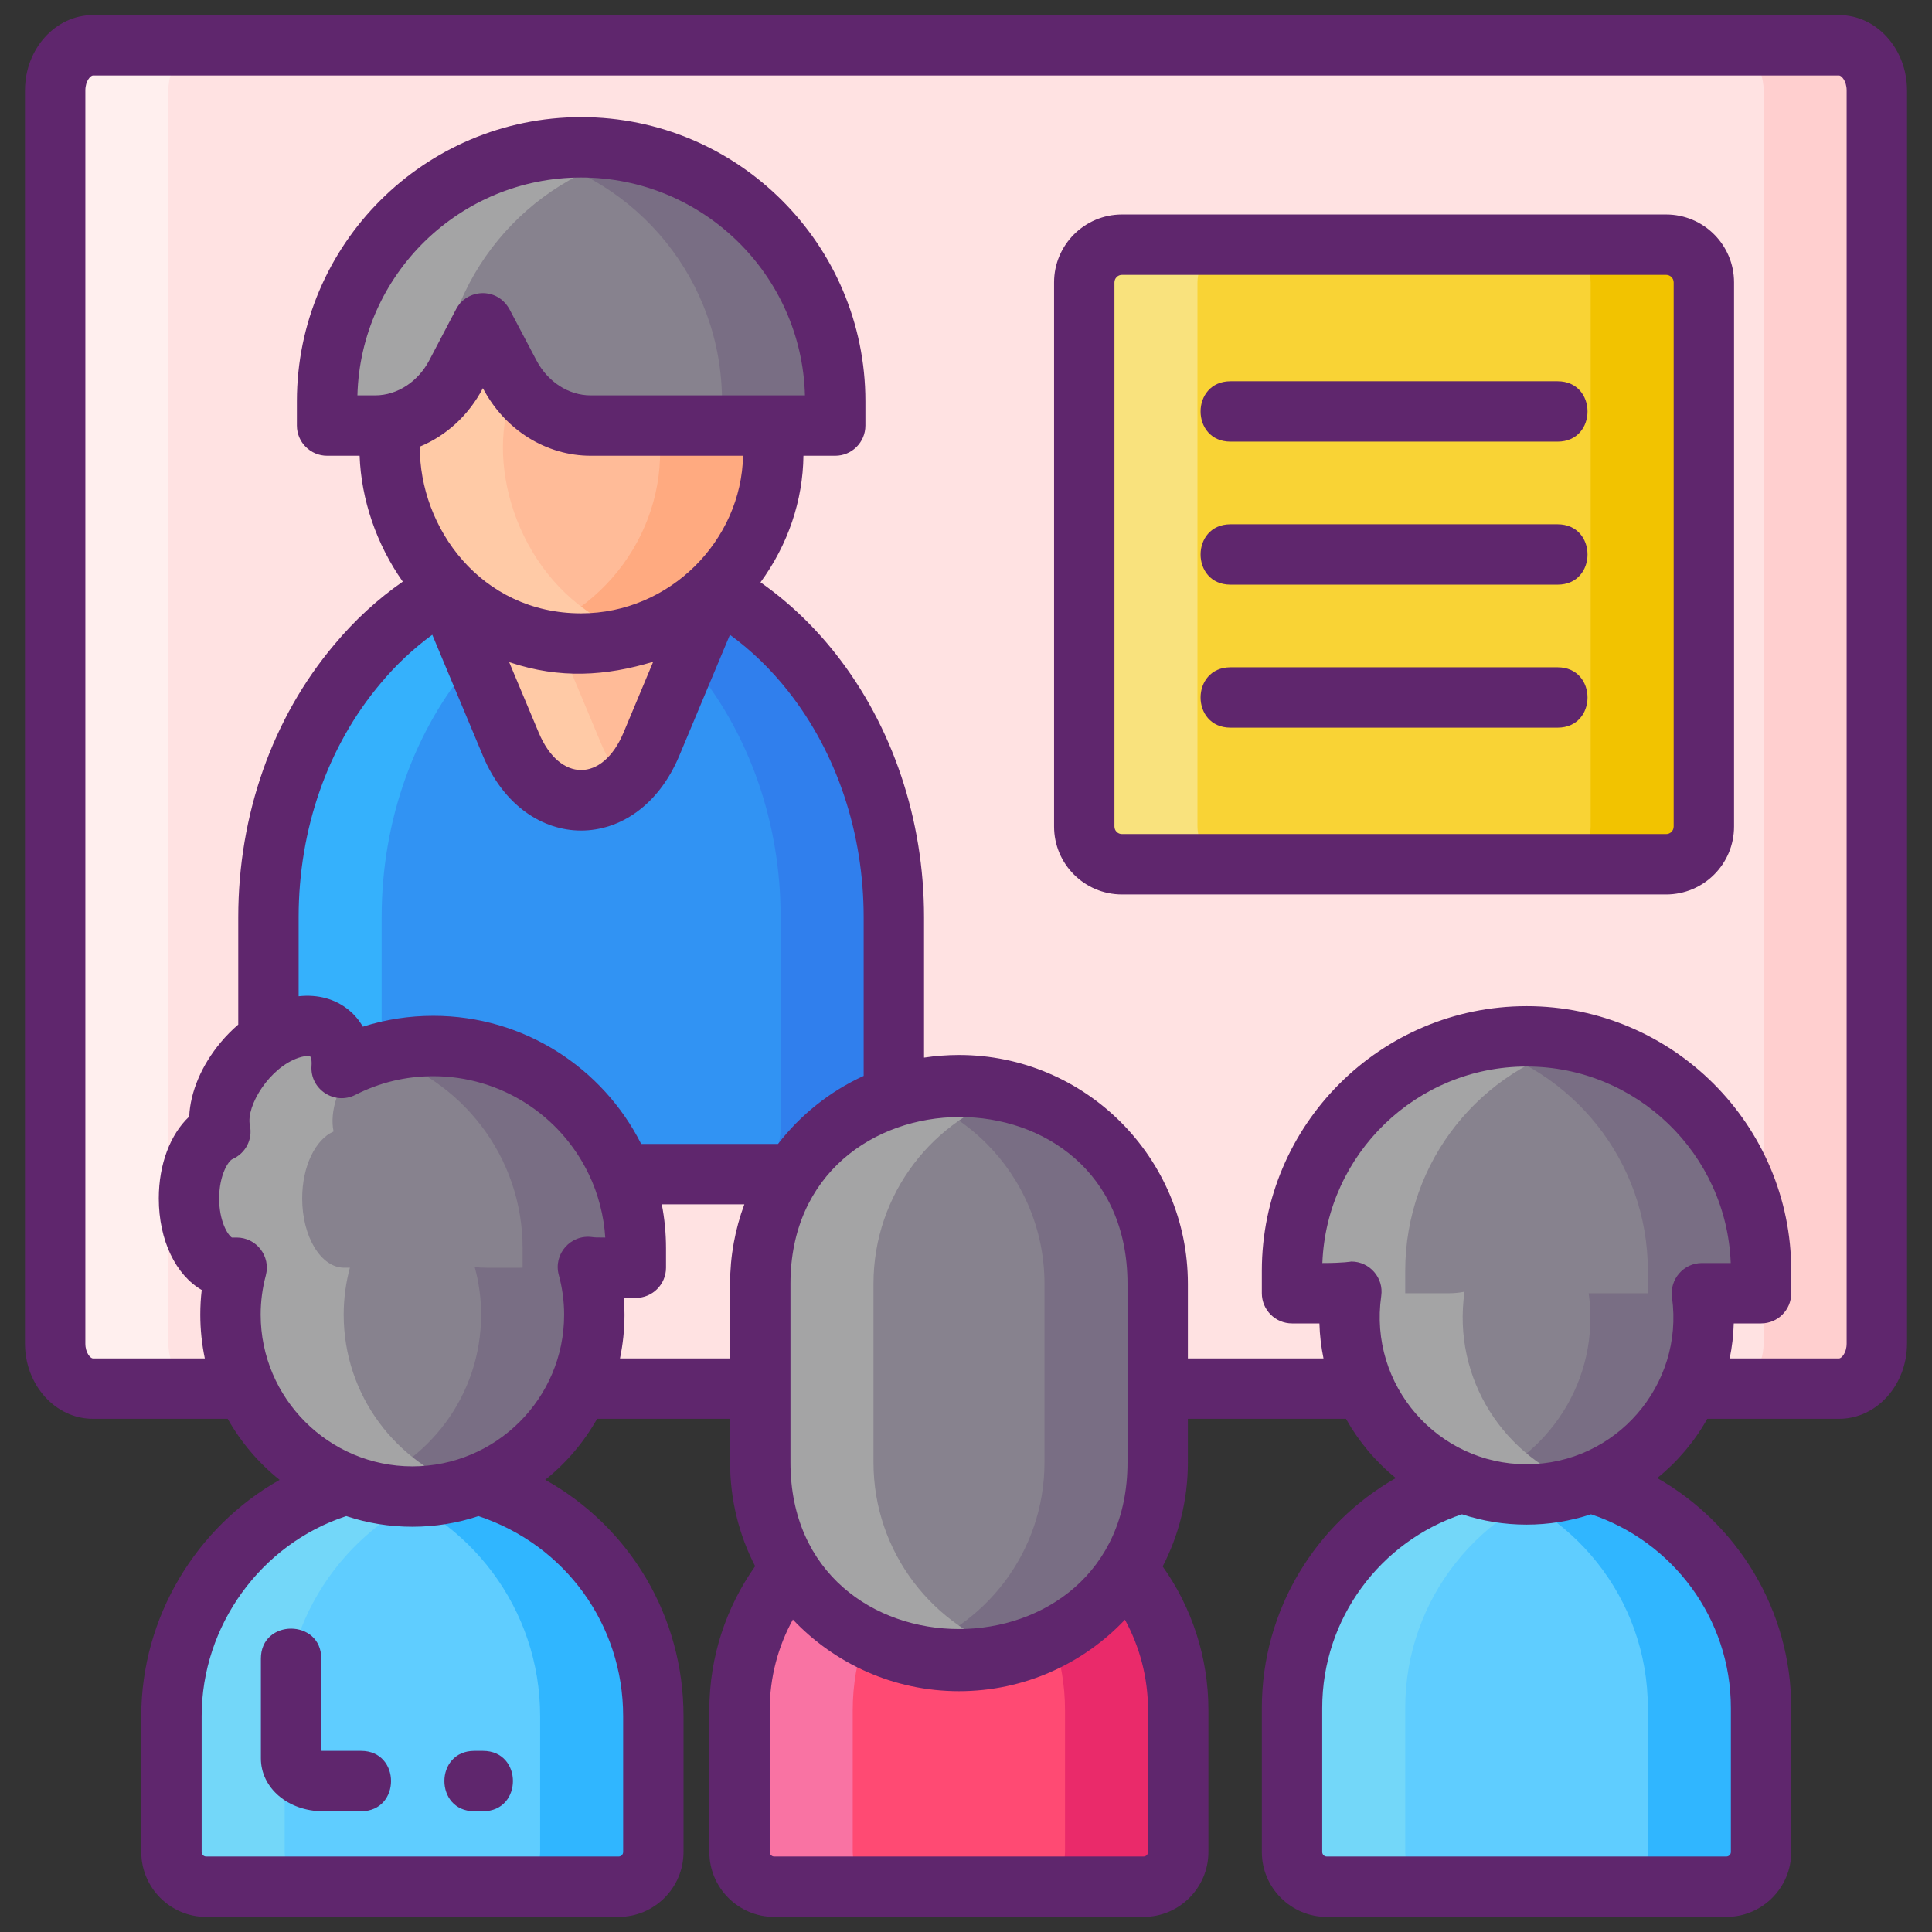 <svg id="Icon_Set" enable-background="new 0 0 256 256" height="512" viewBox="0 0 256 256" width="512" xmlns="http://www.w3.org/2000/svg"><rect x="0" y="0" width="256" height="256" fill="#333333" stroke="none"/><path d="m12.312 6.002h231.377c2.761 0 5 2.675 5 5.975v166.047c0 3.3-2.239 5.975-5 5.975h-231.377c-2.761 0-5-2.675-5-5.975v-166.046c0-3.3 2.238-5.976 5-5.976z" fill="#ffe2e2"/><path d="m86.572 227.399v18.002c0 2.539-2.058 4.597-4.597 4.597h-54.66c-2.539 0-4.597-2.058-4.597-4.597v-18.002c0-14.61 9.798-26.665 22.607-30.537 2.947-.902 6.07-1.386 9.314-1.386s6.368.484 9.314 1.386c13.361 4.112 22.619 16.387 22.619 30.537z" fill="#5fcdff"/><path d="m156.118 226.609v18.791c0 2.539-2.058 4.597-4.597 4.597h-48.936c-2.539 0-4.597-2.058-4.597-4.597v-18.791c0-16.072 13.054-29.06 29.061-29.06 16.057 0 29.069 13.031 29.069 29.06z" fill="#ff4a73"/><path d="m233.35 226.332v19.068c0 2.539-2.058 4.597-4.597 4.597h-52.954c-2.539 0-4.597-2.058-4.597-4.597v-19.068c0-17.162 13.939-31.068 31.068-31.068 17.101 0 31.08 13.876 31.08 31.068z" fill="#5fcdff"/><path d="m118.445 121.544v28.064c0 3.301-2.299 5.968-5.144 5.968h-72.592c-2.84 0-5.144-2.668-5.144-5.968v-28.064c0-13.063 4.488-24.903 11.788-33.552 7.316-8.773 17.868-14.522 29.647-14.522 12.133 0 23.126 6.164 30.573 15.628 6.747 8.553 10.872 19.946 10.872 32.446z" fill="#3193f3"/><path d="m220.772 114.523h-72.105c-2.761 0-5-2.239-5-5v-72.105c0-2.761 2.239-5 5-5h72.105c2.761 0 5 2.239 5 5v72.105c0 2.762-2.238 5-5 5z" fill="#f9d335"/><path d="m248.69 11.98v166.04c0 3.3-2.24 5.98-5 5.98h-15c2.76 0 5-2.68 5-5.98v-166.04c0-3.3-2.24-5.98-5-5.98h15c2.76 0 5 2.68 5 5.98z" fill="#ffcfcf"/><path d="m27.31 184h-15c-2.76 0-5-2.68-5-5.98v-166.04c0-3.3 2.24-5.98 5-5.98h15c-2.76 0-5 2.68-5 5.98v166.04c0 3.3 2.24 5.98 5 5.98z" fill="#ffefee"/><path d="m225.77 37.42v72.1c0 2.76-2.24 5-5 5h-15c2.76 0 5-2.24 5-5v-72.1c0-2.76-2.24-5-5-5h15c2.76 0 5 2.24 5 5z" fill="#f2c300"/><path d="m163.67 114.52h-15c-2.76 0-5-2.24-5-5v-72.1c0-2.76 2.24-5 5-5h15c-2.76 0-5 2.24-5 5v72.1c0 2.76 2.24 5 5 5z" fill="#f9e27d"/><path d="m118.44 121.54v28.07c0 3.3-2.29 5.97-5.14 5.97h-15c2.85 0 5.14-2.67 5.14-5.97v-28.07c0-12.5-4.12-23.89-10.87-32.44-5.87-7.47-13.96-12.88-23.07-14.84 2.43-.52 4.93-.79 7.5-.79 12.13 0 23.13 6.16 30.57 15.63 6.75 8.55 10.87 19.94 10.87 32.44z" fill="#307fed"/><path d="m84.5 74.26c-8.72 1.86-16.42 6.87-22.15 13.73-7.3 8.65-11.78 20.49-11.78 33.55v28.07c0 3.3 2.3 5.97 5.14 5.97h-15c-2.84 0-5.14-2.67-5.14-5.97v-28.07c0-13.06 4.48-24.9 11.78-33.55 7.32-8.77 17.87-14.52 29.65-14.52 2.56 0 5.07.27 7.5.79z" fill="#35b1fc"/><path d="m95.09 77.68c-1.84 4.38-4.5 10.71-8.78 20.94-4.14 9.89-14.48 9.89-18.62 0-4.16-9.93-6.88-16.43-8.81-21.04 4.7 5.08 11.25 7.69 18.12 7.69 7.25 0 13.57-2.98 18.09-7.59z" fill="#ffbb98"/><path d="m83 103.53c-4.89 4.55-12.04 2.91-15.31-4.91-4.16-9.93-6.88-16.43-8.81-21.04 4.02 4.34 9.39 6.88 15.15 7.52 1.52 3.64 3.37 8.06 5.66 13.52.87 2.07 2.01 3.71 3.31 4.91z" fill="#ffcaa6"/><path d="m101.925 54.901c-2.298-11.667-12.579-20.459-24.925-20.459-12.448 0-22.803 8.95-24.98 20.775-2.375 12.213 6.453 30.052 24.98 30.052 16.487 0 28.17-15.43 24.925-30.368z" fill="#ffbb98"/><path d="m77 85.27c-2.75 0-5.28-.39-7.59-1.1 12.4-3.76 20.25-16.69 17.51-29.27-1.81-9.2-8.58-16.62-17.42-19.33 2.37-.74 4.89-1.13 7.5-1.13 12.35 0 22.63 8.79 24.92 20.46 3.25 14.94-8.43 30.37-24.92 30.37z" fill="#ffaa80"/><path d="m84.41 84.17c-2.32.72-4.81 1.1-7.41 1.1-18.53 0-27.36-17.84-24.98-30.05 2.18-11.83 12.53-20.78 24.98-20.78 2.61 0 5.13.39 7.5 1.13-8.94 2.75-15.76 10.3-17.48 19.65-2.03 10.4 4.08 24.89 17.39 28.95z" fill="#ffcaa6"/><path d="m43.345 53.175v3.215h6.351c4.42 0 8.507-2.577 10.722-6.772l3.558-6.772 3.567 6.772c2.253 4.267 6.388 6.772 10.722 6.772h32.401v-3.215c0-18.582-15.067-33.655-33.656-33.655-18.545 0-33.665 15.015-33.665 33.655z" fill="#87828e"/><path d="m110.67 53.18v3.21h-15v-3.21c0-16.01-11.17-29.41-26.15-32.82 2.41-.55 4.92-.84 7.49-.84 18.59 0 33.66 15.07 33.66 33.66z" fill="#796e84"/><path d="m84.52 20.36c-14.75 3.35-25.88 16.41-26.17 32.17-2.28 2.44-5.37 3.86-8.65 3.86h-6.36v-3.21c0-18.64 15.13-33.66 33.67-33.66 2.58 0 5.09.29 7.51.84z" fill="#a4a4a5"/><path d="m86.57 227.4v18c0 2.54-2.06 4.6-4.6 4.6h-15c2.54 0 4.6-2.06 4.6-4.6v-18c0-14.15-9.26-26.43-22.62-30.54-.6-.18-1.2-.35-1.81-.49 2.41-.59 4.91-.89 7.5-.89 3.24 0 6.37.48 9.31 1.38 13.36 4.11 22.62 16.39 22.62 30.54z" fill="#30b6ff"/><path d="m62.14 196.37c-.61.14-1.22.31-1.82.49-12.8 3.87-22.6 15.93-22.6 30.54v18c0 2.54 2.06 4.6 4.59 4.6h-15c-2.53 0-4.59-2.06-4.59-4.6v-18c0-14.61 9.8-26.67 22.6-30.54 2.95-.9 6.07-1.38 9.32-1.38 2.58 0 5.1.31 7.5.89z" fill="#73d7f9"/><path d="m57.421 138.596c-4.377 0-8.505 1.055-12.156 2.916.145-1.904-.356-3.559-1.574-4.579-2.676-2.241-7.764-.572-11.363 3.728-2.572 3.074-3.678 6.654-3.128 9.267-2.392 1.027-4.16 4.603-4.16 8.87 0 5.068 2.492 9.176 5.564 9.176h.752c-.53 1.987-.816 4.072-.816 6.225 0 13.312 10.791 24.103 24.104 24.103 13.312 0 24.103-10.792 24.103-24.103 0-2.187-.297-4.304-.842-6.318.995.143 1.518.092 6.343.092v-2.561c-.002-14.824-12.02-26.816-26.827-26.816z" fill="#87828e"/><path d="m156.12 226.61v18.79c0 2.54-2.06 4.6-4.6 4.6h-15c2.54 0 4.6-2.06 4.6-4.6v-18.79c0-13.44-9.15-24.77-21.57-28.08 2.39-.64 4.91-.98 7.5-.98 16.06 0 29.07 13.03 29.07 29.06z" fill="#ea2a6a"/><path d="m112.99 226.61v18.79c0 2.54 2.06 4.6 4.6 4.6h-15c-2.54 0-4.6-2.06-4.6-4.6v-18.79c0-16.07 13.05-29.06 29.06-29.06 2.59 0 5.11.34 7.5.98-12.39 3.31-21.56 14.61-21.56 28.08z" fill="#f973a3"/><path d="m127.07 220.095c-14.54 0-26.327-11.787-26.327-26.327v-23.656c0-14.54 11.787-26.327 26.327-26.327 14.54 0 26.327 11.787 26.327 26.327v23.656c0 14.541-11.787 26.327-26.327 26.327z" fill="#87828e"/><path d="m233.35 226.33v19.07c0 2.54-2.06 4.6-4.6 4.6h-15c2.54 0 4.6-2.06 4.6-4.6v-19.07c0-14.59-10.08-26.8-23.58-30.15 2.4-.6 4.91-.92 7.5-.92 17.1 0 31.08 13.88 31.08 31.07z" fill="#30b6ff"/><path d="m186.2 226.33v19.07c0 2.54 2.06 4.6 4.6 4.6h-15c-2.54 0-4.6-2.06-4.6-4.6v-19.07c0-17.16 13.94-31.07 31.07-31.07 2.58 0 5.09.32 7.5.92-13.52 3.35-23.57 15.58-23.57 30.15z" fill="#73d7f9"/><path d="m233.35 168.392c0-17.161-13.917-31.07-31.069-31.07-17.148 0-31.078 13.895-31.078 31.069v2.968h5.863c.677 0 1.343-.072 1.996-.198-2.058 14.208 8.969 26.855 23.211 26.855 14.161 0 25.206-12.516 23.242-26.658h7.836z" fill="#87828e"/><path d="m84.25 165.41v2.57c-4.83 0-5.35.05-6.35-.1.55 2.02.85 4.13.85 6.32 0 13.31-10.79 24.1-24.11 24.1-2.62 0-5.14-.42-7.5-1.19 9.65-3.15 16.61-12.22 16.61-22.91 0-2.19-.3-4.3-.85-6.32 1 .15 1.52.1 6.35.1v-2.57c0-12.21-8.16-22.5-19.33-25.74 2.38-.7 4.89-1.07 7.5-1.07 14.81 0 26.83 11.99 26.83 26.81z" fill="#796e84"/><path d="m62.14 197.11c-2.36.77-4.88 1.19-7.5 1.19-13.31 0-24.1-10.79-24.1-24.1 0-2.15.29-4.24.82-6.22h-.76c-3.07 0-5.56-4.11-5.56-9.18 0-4.27 1.77-7.84 4.16-8.87-.55-2.61.56-6.19 3.13-9.27 3.6-4.3 8.68-5.97 11.36-3.73 1.22 1.02 1.72 2.68 1.58 4.58.71-.36 1.44-.69 2.18-.99-.04.04-.08.09-.12.14-2.57 3.08-3.68 6.66-3.13 9.27-2.39 1.03-4.16 4.6-4.16 8.87 0 5.07 2.49 9.18 5.56 9.18h.76c-.53 1.98-.82 4.07-.82 6.22 0 10.69 6.96 19.76 16.6 22.91z" fill="#a4a4a5"/><path d="m153.4 170.11v23.66c0 14.54-11.79 26.33-26.33 26.33-2.61 0-5.12-.38-7.5-1.09 10.89-3.23 18.83-13.31 18.83-25.24v-23.66c0-7.27-2.95-13.85-7.71-18.61-3.06-3.05-6.86-5.36-11.12-6.62 2.38-.71 4.89-1.09 7.5-1.09 7.27 0 13.85 2.95 18.62 7.71 4.76 4.76 7.71 11.34 7.71 18.61z" fill="#796e84"/><path d="m134.57 219.01c-2.38.71-4.89 1.09-7.5 1.09-14.54 0-26.33-11.79-26.33-26.33v-23.66c0-14.54 11.79-26.32 26.33-26.32 2.61 0 5.12.38 7.5 1.09-10.89 3.22-18.83 13.3-18.83 25.23v23.66c0 11.93 7.94 22.01 18.83 25.24z" fill="#a4a4a5"/><path d="m233.35 171.36h-7.84c1.97 14.14-9.08 26.66-23.24 26.66-2.63 0-5.15-.43-7.5-1.23 10.31-3.47 17.34-13.91 15.74-25.43h7.84v-2.97c0-14.57-10.04-26.8-23.57-30.15 2.4-.6 4.91-.92 7.5-.92 17.15 0 31.07 13.91 31.07 31.07z" fill="#796e84"/><path d="m209.77 196.79c-2.35.8-4.87 1.23-7.5 1.23-14.24 0-25.27-12.65-23.21-26.86-.65.13-1.32.2-1.99.2h-5.87v-2.97c0-17.17 13.93-31.07 31.08-31.07 2.59 0 5.1.32 7.5.92-13.53 3.35-23.58 15.57-23.58 30.15v2.97h5.87c.67 0 1.34-.07 1.99-.2-1.68 11.58 5.34 22.13 15.71 25.63z" fill="#a4a4a5"/><g fill="#5f266d"><path d="m243.69 2h-231.38c-4.96 0-9 4.48-9 9.98v166.04c0 5.51 4.04 9.98 9 9.98h17.86c1.76 3.12 4.11 5.87 6.88 8.09-11.08 6.25-18.33 18.23-18.33 31.31v18c0 4.74 3.85 8.6 8.6 8.6h54.65c4.74 0 8.6-3.86 8.6-8.6v-18c0-13.24-7.12-25.05-18.32-31.32 2.77-2.22 5.11-4.96 6.87-8.08h17.62v5.77c0 4.95 1.19 9.63 3.32 13.76-3.82 5.4-6.07 11.98-6.07 19.08v18.79c0 4.74 3.85 8.6 8.6 8.6h48.93c4.74 0 8.6-3.86 8.6-8.6v-18.79c0-7.08-2.24-13.66-6.06-19.05 2.14-4.14 3.34-8.83 3.34-13.79v-5.77h20.95c1.628 2.927 3.882 5.641 6.6 7.85-10.59 6.03-17.75 17.44-17.75 30.48v19.07c0 4.74 3.86 8.6 8.6 8.6h52.95c4.74 0 8.6-3.86 8.6-8.6v-19.07c0-13.04-7.16-24.45-17.76-30.48 2.626-2.109 4.95-4.826 6.63-7.85h17.47c4.96 0 9-4.47 9-9.98v-166.04c0-5.5-4.04-9.98-9-9.98zm1 176.02c0 1.29-.71 1.98-1 1.98h-14.5c.32-1.52.5-3.08.54-4.64h3.62c2.213 0 4-1.788 4-4v-2.97c0-19.34-15.73-35.07-35.07-35.07s-35.08 15.73-35.08 35.07v2.97c0 2.21 1.79 4 4 4h3.63c.04 1.57.23 3.12.54 4.64h-17.97v-9.89c0-16.72-13.61-30.32-30.33-30.32-1.57 0-3.12.12-4.63.35v-18.6c0-12.93-4.16-25.33-11.72-34.92-2.93-3.72-6.28-6.89-9.95-9.46 3.65-4.99 5.62-10.84 5.69-16.77h4.21c2.21 0 4-1.79 4-4v-3.22c0-20.76-16.9-37.65-37.66-37.65-20.77 0-37.67 16.89-37.67 37.65v3.22c0 2.21 1.8 4 4 4h4.31c.21 5.78 2.22 11.72 5.72 16.68-3.31 2.3-6.37 5.1-9.07 8.34-8.21 9.73-12.73 22.56-12.73 36.13v14.22c-.82.7-1.6 1.49-2.31 2.34-2.56 3.06-4.04 6.58-4.19 9.85-2.51 2.37-4.03 6.32-4.03 10.85 0 5.59 2.28 10.16 5.69 12.13-.13 1.09-.19 2.18-.19 3.27 0 1.99.21 3.93.6 5.8h-14.83c-.29 0-1-.69-1-1.98v-166.04c0-1.28.71-1.98 1-1.98h231.38c.29 0 1 .7 1 1.98zm-42.42 16c-11.78 0-20.938-10.474-19.25-22.29.358-2.41-1.543-4.57-3.96-4.57 0 0-1.01.2-3.84.2.55-14.45 12.48-26.04 27.06-26.04s26.51 11.59 27.05 26.04h-3.82c-2.432 0-4.292 2.166-3.96 4.55 1.612 11.629-7.459 22.11-19.28 22.11zm27.08 51.38c0 .33-.27.6-.6.6h-52.95c-.33 0-.6-.27-.6-.6v-19.07c0-11.94 7.77-22.1 18.52-25.68 2.73.9 5.61 1.37 8.55 1.37 2.93 0 5.81-.47 8.55-1.37 10.75 3.58 18.53 13.74 18.53 25.68zm-77.23 0c0 .33-.27.6-.6.6h-48.93c-.33 0-.6-.27-.6-.6v-18.79c0-4.35 1.11-8.45 3.07-12.01 5.53 5.84 13.35 9.49 22.01 9.49 8.65 0 16.47-3.64 21.99-9.47 1.95 3.56 3.06 7.65 3.06 11.99zm-2.72-51.63c0 29.424-44.66 29.471-44.66 0 0-2.681 0-21.244 0-23.66 0-29.272 44.66-29.657 44.66 0zm-94.76.53c-11.05 0-20.1-9.007-20.1-20.1 0-1.75.23-3.5.68-5.19.682-2.559-1.245-5.03-3.86-5.03h-.64c-.54-.34-1.68-2.15-1.68-5.18 0-3.13 1.23-4.96 1.74-5.2 1.76-.77 2.73-2.628 2.33-4.49-.531-2.593 2.625-7.672 6.46-8.95.01 0 .02-.01.03-.01.99-.33 1.48-.18 1.52-.15.05.05.22.42.16 1.21-.24 3.139 3.055 5.264 5.8 3.87 3.23-1.65 6.71-2.48 10.34-2.48 8.896 0 16.843 5.155 20.59 12.98 1.255 2.572 2.023 5.592 2.19 8.4h-.08c-1.07 0-1.32-.01-1.65-.06-2.871-.388-5.171 2.257-4.43 5.01.47 1.72.71 3.5.71 5.27 0 11.116-9.051 20.1-20.11 20.1zm27.93 51.1c0 .33-.27.6-.6.6h-54.65c-.33 0-.6-.27-.6-.6v-18c0-11.99 7.84-22.8 19.16-26.51 2.76.92 5.7 1.41 8.76 1.41s6-.49 8.76-1.41c11.5 3.82 19.17 14.39 19.17 26.51zm-4.3-193.01c-2.93 0-5.68-1.78-7.19-4.64l-3.57-6.77c-1.69-3.037-5.723-2.655-7.08 0-.444.843.115-.223-3.55 6.77-1.442 2.743-4.157 4.64-7.18 4.64-.859 0-1.444 0-2.34 0 .41-15.99 13.56-28.87 29.65-28.87s29.23 12.88 29.65 28.87c-22.238 0-6.031 0-28.39 0zm-14.31-.91.02-.04.03.04c2.9 5.5 8.36 8.91 14.26 8.91h20.19c-.222 11.197-9.685 20.88-21.46 20.88-13.283 0-21.438-11.36-21.37-22.09 3.47-1.43 6.45-4.12 8.33-7.7zm22.59 36.21c-1.14 2.71-2.43 5.81-3.93 9.39-2.771 6.607-8.475 6.605-11.24-.01l-3.91-9.33c.02 0 .04.01.07.02 6.689 2.228 12.738 1.814 19.01-.07zm-22.55 12.48c5.523 13.178 20.48 13.184 26-.01 2.91-6.95 5.07-12.09 6.72-16.05 2.82 2.06 5.42 4.56 7.71 7.47 6.46 8.18 10.01 18.82 10.01 29.96v21.02c-4.48 2.05-8.37 5.16-11.35 9.02h-18.13c-5.07-10.06-15.51-16.98-27.54-16.98-3.21 0-6.34.48-9.34 1.44-.47-.82-1.08-1.56-1.82-2.17-1.79-1.5-4.14-2.14-6.69-1.86v-10.47c0-11.68 3.85-22.68 10.86-30.99 2.06-2.47 4.37-4.63 6.85-6.44zm18.66 71.81h1.59c2.21 0 4-1.8 4-4v-2.57c0-1.99-.19-3.94-.56-5.83h10.94c-1.22 3.28-1.89 6.83-1.89 10.53v9.89h-14.59c.39-1.87.6-3.81.6-5.8 0-.74-.03-1.48-.09-2.22z"/><path d="m220.77 28.42h-72.1c-4.97 0-9 4.04-9 9v72.1c0 4.97 4.03 9 9 9h72.1c4.97 0 9-4.03 9-9v-72.1c0-4.96-4.03-9-9-9zm1 81.1c0 .56-.45 1-1 1h-72.1c-.55 0-1-.44-1-1v-72.1c0-.55.45-1 1-1h72.1c.55 0 1 .45 1 1z"/><path d="m206.39 50.52h-43.34c-5.285 0-5.293 8 0 8h43.34c5.288 0 5.285-8 0-8z"/><path d="m206.39 69.47h-43.34c-5.285 0-5.293 8 0 8h43.34c5.288 0 5.285-8 0-8z"/><path d="m206.39 88.42h-43.34c-5.285 0-5.293 8 0 8h43.34c5.288 0 5.285-8 0-8z"/><path d="m64 232h-1.15c-5.284 0-5.292 8 0 8h1.15c5.285 0 5.293-8 0-8z"/><path d="m47.85 232h-5.06c-.08 0-.16 0-.22-.01 0-7.766 0-7.574 0-12.22 0-5.281-8-5.294-8 0v13.23c0 3.92 3.61 7 8.22 7h5.06c5.288 0 5.285-8 0-8z"/></g></svg>